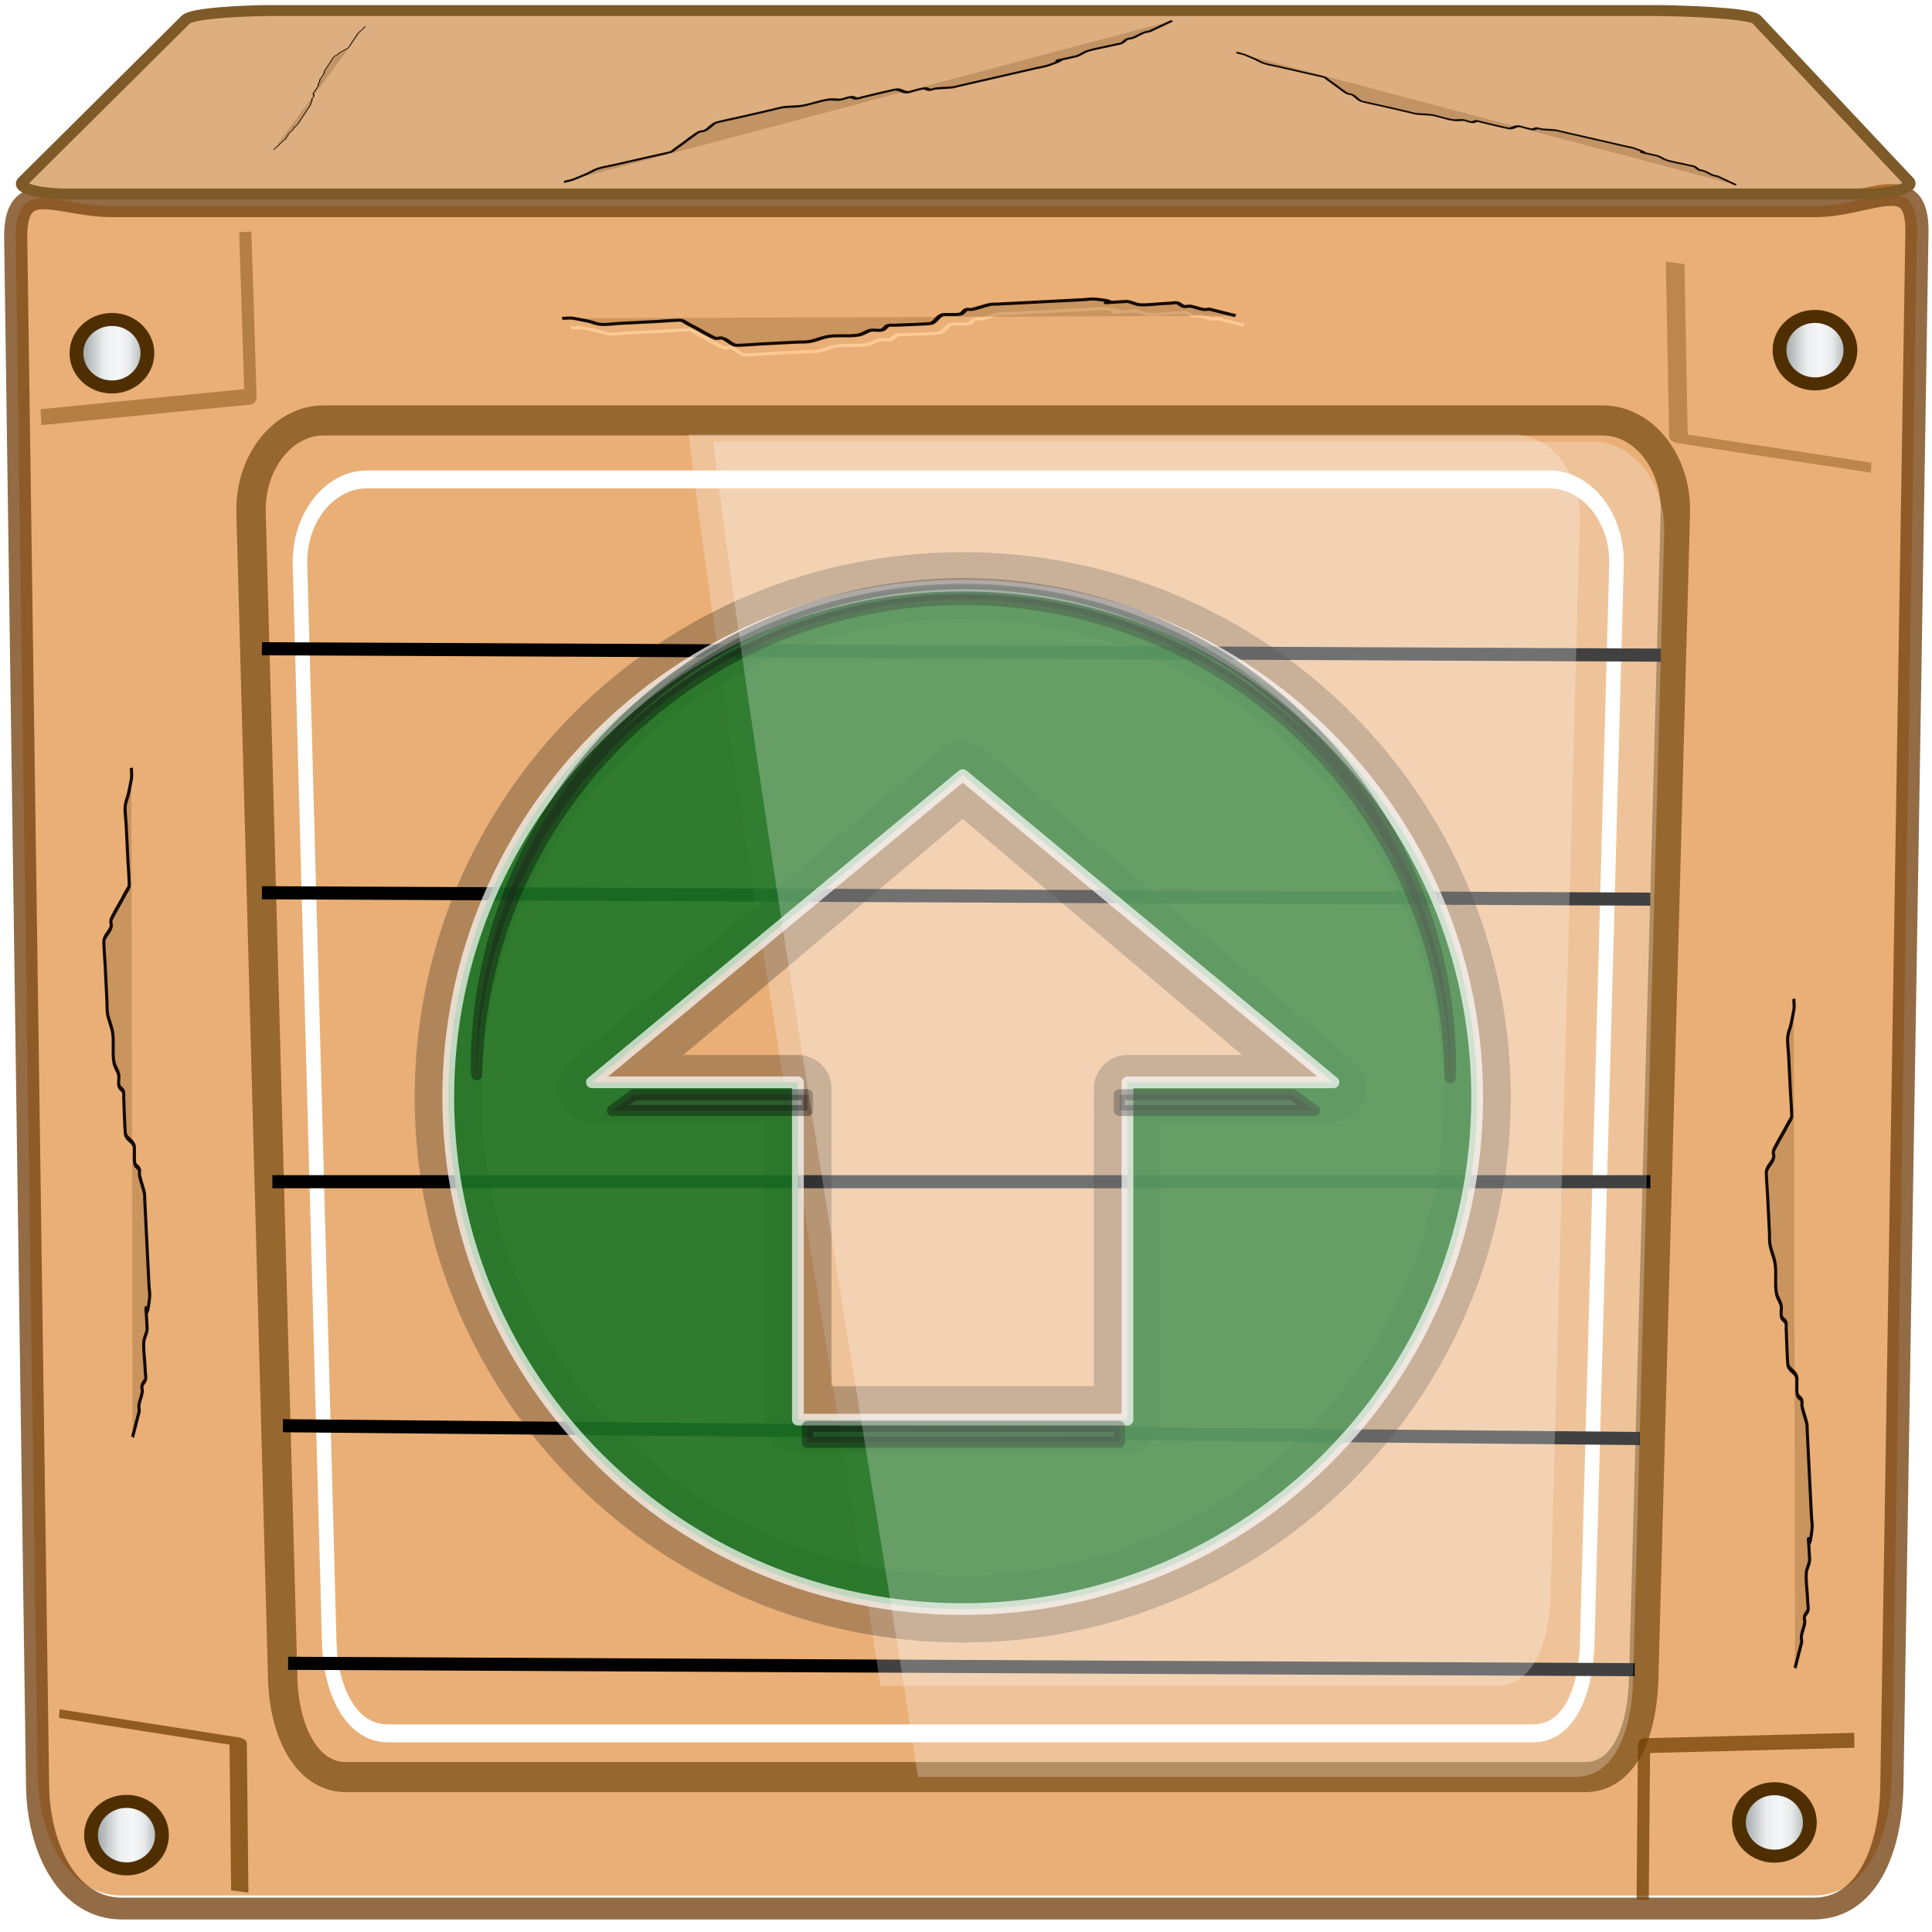 <?xml version="1.0" encoding="UTF-8" standalone="no"?>
<!-- Created with Inkscape (http://www.inkscape.org/) -->

<svg
   xmlns:dc="http://purl.org/dc/elements/1.1/"
   xmlns:cc="http://creativecommons.org/ns#"
   xmlns:rdf="http://www.w3.org/1999/02/22-rdf-syntax-ns#"
   xmlns:svg="http://www.w3.org/2000/svg"
   xmlns="http://www.w3.org/2000/svg"
   xmlns:xlink="http://www.w3.org/1999/xlink"
   xmlns:sodipodi="http://sodipodi.sourceforge.net/DTD/sodipodi-0.dtd"
   xmlns:inkscape="http://www.inkscape.org/namespaces/inkscape"
   width="96"
   height="96"
   viewBox="0 0 96 96"
   version="1.1"
   id="svg1072"
   inkscape:version=""
   sodipodi:docname="archive-extract.svg">
  <defs
     id="defs1066">
    <filter
       style="color-interpolation-filters:sRGB"
       id="filter18944"
       inkscape:collect="always">
      <feGaussianBlur
         id="feGaussianBlur18946"
         stdDeviation="0.236"
         inkscape:collect="always" />
    </filter>
    <filter
       style="color-interpolation-filters:sRGB"
       id="filter18574"
       inkscape:collect="always">
      <feGaussianBlur
         id="feGaussianBlur18576"
         stdDeviation="2.781"
         inkscape:collect="always" />
    </filter>
    <filter
       style="color-interpolation-filters:sRGB"
       height="1.033"
       y="-0.017"
       width="1.395"
       x="-0.197"
       id="filter18821"
       inkscape:collect="always">
      <feGaussianBlur
         id="feGaussianBlur18823"
         stdDeviation="0.962"
         inkscape:collect="always" />
    </filter>
    <linearGradient
       inkscape:collect="always"
       id="linearGradient4672">
      <stop
         style="stop-color:#727e7f;stop-opacity:1"
         offset="0"
         id="stop4668" />
      <stop
         id="stop4680"
         offset="0.404"
         style="stop-color:#eaeced;stop-opacity:1" />
      <stop
         id="stop4676"
         offset="0.568"
         style="stop-color:#f6f7f8;stop-opacity:1" />
      <stop
         style="stop-color:#e6e9ea;stop-opacity:1"
         offset="0.714"
         id="stop4678" />
      <stop
         style="stop-color:#828b8c;stop-opacity:1"
         offset="1"
         id="stop4670" />
    </linearGradient>
    <linearGradient
       inkscape:collect="always"
       xlink:href="#linearGradient4672"
       id="linearGradient6970"
       gradientUnits="userSpaceOnUse"
       x1="9.514"
       y1="28.111"
       x2="16.1"
       y2="28.111" />
    <filter
       inkscape:collect="always"
       style="color-interpolation-filters:sRGB"
       id="filter898"
       x="-0.012"
       width="1.023"
       y="-0.012"
       height="1.025">
      <feGaussianBlur
         inkscape:collect="always"
         stdDeviation="0.296"
         id="feGaussianBlur900" />
    </filter>
    <linearGradient
       inkscape:collect="always"
       xlink:href="#linearGradient4672"
       id="linearGradient908"
       x1="10.226"
       y1="57.293"
       x2="13.857"
       y2="57.293"
       gradientUnits="userSpaceOnUse"
       gradientTransform="matrix(0.99,0,0,0.986,0.085,0.887)" />
    <linearGradient
       inkscape:collect="always"
       xlink:href="#linearGradient4672"
       id="linearGradient910"
       x1="80.782"
       y1="56.714"
       x2="84.413"
       y2="56.714"
       gradientUnits="userSpaceOnUse"
       gradientTransform="matrix(0.99,0,0,0.986,0.085,0.887)" />
    <linearGradient
       inkscape:collect="always"
       xlink:href="#linearGradient4672"
       id="linearGradient912"
       x1="82.52"
       y1="-10.46"
       x2="86.15"
       y2="-10.46"
       gradientUnits="userSpaceOnUse"
       gradientTransform="matrix(0.99,0,0,0.986,0.085,0.887)" />
    <linearGradient
       inkscape:collect="always"
       xlink:href="#linearGradient4672"
       id="linearGradient914"
       x1="9.602"
       y1="-10.319"
       x2="13.233"
       y2="-10.319"
       gradientUnits="userSpaceOnUse"
       gradientTransform="matrix(0.99,0,0,0.986,0.085,0.887)" />
    <filter
       inkscape:collect="always"
       style="color-interpolation-filters:sRGB"
       id="filter916"
       x="-0.044"
       width="1.087"
       y="-0.038"
       height="1.075">
      <feGaussianBlur
         inkscape:collect="always"
         stdDeviation="2.121"
         id="feGaussianBlur918" />
    </filter>
  </defs>
  <sodipodi:namedview
     id="base"
     pagecolor="#ffffff"
     bordercolor="#666666"
     borderopacity="1.0"
     inkscape:pageopacity="0.0"
     inkscape:pageshadow="2"
     inkscape:zoom="5.8409967"
     inkscape:cx="24.272383"
     inkscape:cy="51.342437"
     inkscape:document-units="px"
     inkscape:current-layer="g948"
     showgrid="false"
     inkscape:showpageshadow="false"
     units="px"
     inkscape:lockguides="true"
     inkscape:window-width="1920"
     inkscape:window-height="1024"
     inkscape:window-x="0"
     inkscape:window-y="28"
     inkscape:window-maximized="1"
     inkscape:snap-global="false">
    <sodipodi:guide
       position="0,0"
       orientation="0,96"
       id="guide1621"
       inkscape:locked="true" />
    <sodipodi:guide
       position="96,96"
       orientation="0,-96"
       id="guide1625"
       inkscape:locked="true" />
    <sodipodi:guide
       position="0,96"
       orientation="96,0"
       id="guide1627"
       inkscape:locked="true" />
  </sodipodi:namedview>
  <g
     inkscape:label="Livello 1"
     inkscape:groupmode="layer"
     id="layer1"
     transform="translate(0,-1026.52)">
    <g
       transform="matrix(1.172,0,0,1.105,-8.208,1055.402)"
       id="g5231">
      <g
         transform="translate(-0.004,0.402)"
         id="g4925">
        <g
           id="g4923">
          <g
             id="g4909"
             style="stroke:#076c96;stroke-opacity:1;stroke-width:0.176;stroke-miterlimit:4;stroke-dasharray:none">
            <g
               id="g4907"
               style="stroke:#076c96;stroke-opacity:1;stroke-width:0.176;stroke-miterlimit:4;stroke-dasharray:none">
              <g
                 id="g894">
                <g
                   id="g900" />
              </g>
            </g>
          </g>
          <g
             id="g4921" />
        </g>
      </g>
      <g
         id="g892"
         transform="translate(0.358,-0.97)">
        <g
           id="g948">
          <path
             style="display:inline;fill:#e9af76;fill-opacity:1;stroke:none;stroke-width:1.026"
             d="m 86.917,-16.401 c -0.814,-0.037 -2.031,0.502 -3.303,0.502 H 11.395 c -2.262,0 -4.122,-1.419 -4.084,1.446 l 0.926,69.027 c 0.038,2.865 1.31,5.496 3.572,5.496 h 71.731 c 2.262,0 3.274,-2.631 3.318,-5.496 l 1.061,-69.314 c 0.019,-1.253 -0.369,-1.631 -1.002,-1.66 z m -75.438,5.461 a 1.672,1.518 0 0 1 1.672,1.517 1.672,1.518 0 0 1 -1.672,1.519 1.672,1.518 0 0 1 -1.672,-1.519 1.672,1.518 0 0 1 1.672,-1.517 z m 72.115,0 a 1.504,1.518 0 0 1 1.505,1.517 1.504,1.518 0 0 1 -1.505,1.519 1.504,1.518 0 0 1 -1.504,-1.519 1.504,1.518 0 0 1 1.504,-1.517 z m -1.72,66.207 a 1.504,1.518 0 0 1 1.504,1.517 1.504,1.518 0 0 1 -1.504,1.517 1.504,1.518 0 0 1 -1.504,-1.517 1.504,1.518 0 0 1 1.504,-1.517 z m -69.791,0.446 a 1.588,1.518 0 0 1 1.588,1.519 1.588,1.518 0 0 1 -1.588,1.517 1.588,1.518 0 0 1 -1.588,-1.517 1.588,1.518 0 0 1 1.588,-1.519 z"
             id="path18630"
             inkscape:connector-curvature="0" />
          <path
             sodipodi:nodetypes="sssssssss"
             inkscape:connector-curvature="0"
             id="path18476"
             d="M 11.396,-15.893 H 83.613 c 2.262,0 4.349,-1.719 4.305,1.167 l -1.062,69.844 c -0.044,2.886 -1.055,5.538 -3.317,5.538 H 11.811 c -2.262,0 -3.534,-2.651 -3.573,-5.538 l -0.926,-69.555 c -0.038,-2.887 1.821,-1.456 4.083,-1.456 z"
             style="display:inline;opacity:0.789;fill:none;stroke:#764514;stroke-width:0.981;stroke-linecap:round;stroke-linejoin:bevel;stroke-miterlimit:4;stroke-dasharray:none;stroke-opacity:1" />
          <path
             inkscape:connector-curvature="0"
             id="path19000"
             d="m 13.344,722.334 1.291,30.983 -51.638,3.873 v 0"
             style="opacity:0.598;fill:none;stroke:#703f00;stroke-width:3;stroke-linecap:butt;stroke-linejoin:round;stroke-miterlimit:4;stroke-dasharray:none;stroke-opacity:1;filter:url(#filter18944)"
             transform="matrix(-0.017,0.149,-0.263,-0.049,276.179,29.27)" />
          <path
             transform="matrix(0.162,0,0,0.211,4.072,-161.255)"
             sodipodi:nodetypes="sssssssss"
             inkscape:connector-curvature="0"
             id="path18566"
             d="M 111.902,747.137 H 421.437 c 9.695,0 17.836,8.121 17.5,18.194 l -7.656,229.705 c -0.336,10.074 -4.524,19.332 -14.219,19.332 H 117.37 c -9.695,0 -14.977,-9.258 -15.313,-19.332 L 94.401,765.332 c -0.336,-10.074 7.805,-18.194 17.5,-18.194 z"
             style="display:inline;fill:none;stroke:#ffffff;stroke-width:3.812;stroke-linecap:round;stroke-linejoin:round;stroke-miterlimit:4;stroke-dasharray:none;stroke-opacity:1;filter:url(#filter18574)" />
          <path
             style="opacity:0.852;fill:none;stroke:#703f00;stroke-width:3;stroke-linecap:butt;stroke-linejoin:round;stroke-miterlimit:4;stroke-dasharray:none;stroke-opacity:1;filter:url(#filter18944)"
             d="m 13.344,722.334 1.291,30.983 -51.638,3.873 v 0"
             id="path18994"
             inkscape:connector-curvature="0"
             transform="matrix(0.017,-0.127,0.244,0.046,-167.315,20.358)" />
          <path
             style="display:inline;opacity:0.77;fill:none;stroke:#603600;stroke-width:1.265;stroke-linecap:round;stroke-linejoin:round;stroke-miterlimit:4;stroke-dasharray:none;stroke-opacity:1;filter:url(#filter898)"
             d="m 20.143,-1.829 h 55.076 c 1.725,0 3.174,1.733 3.114,3.882 L 76.971,51.061 c -0.06,2.149 -0.805,4.124 -2.53,4.124 H 21.116 c -1.725,0 -2.665,-1.975 -2.725,-4.124 L 17.029,2.052 c -0.06,-2.149 1.389,-3.882 3.114,-3.882 z"
             id="path18568"
             inkscape:connector-curvature="0"
             sodipodi:nodetypes="sssssssss"
             transform="matrix(0.985,0,0,1.07,0.517,-4.303)" />
          <path
             inkscape:connector-curvature="0"
             d="M 18.861,49.627 75.949,49.915 M 18.638,38.943 76.171,39.52 M 18.194,27.971 h 58.421 v 0 M 17.75,14.977 76.615,15.266 v 0 M 17.75,4.005 77.059,4.293"
             style="display:inline;fill:none;stroke:#000000;stroke-width:0.589;stroke-linecap:butt;stroke-linejoin:round;stroke-miterlimit:4;stroke-dasharray:none;stroke-opacity:1"
             id="path18608" />
          <path
             style="opacity:0.656;fill:none;stroke:#703f00;stroke-width:3;stroke-linecap:butt;stroke-linejoin:round;stroke-miterlimit:4;stroke-dasharray:none;stroke-opacity:1;filter:url(#filter18944)"
             d="m 13.344,722.334 1.291,30.983 -51.638,3.873 v 0"
             id="path18938"
             inkscape:connector-curvature="0"
             transform="matrix(0.172,0,0,0.239,14.749,-187.378)" />
          <path
             inkscape:connector-curvature="0"
             id="path18956"
             d="m 13.344,722.334 1.291,30.983 -51.638,3.873 v 0"
             style="opacity:0.852;fill:none;stroke:#703f00;stroke-width:3;stroke-linecap:butt;stroke-linejoin:round;stroke-miterlimit:4;stroke-dasharray:none;stroke-opacity:1;filter:url(#filter18944)"
             transform="matrix(-0.172,-0.012,0.009,-0.223,72.084,221.499)" />
          <ellipse
             cy="56.784"
             cx="81.875"
             inkscape:transform-center-y="-68.706904"
             id="path18738"
             style="fill:url(#linearGradient910);fill-opacity:1;stroke:#4f2f01;stroke-width:0.585;stroke-linejoin:round;stroke-miterlimit:4;stroke-dasharray:none;stroke-opacity:1"
             rx="1.504"
             ry="1.518"
             inkscape:transform-center-x="3.8119099e-05" />
          <ellipse
             cy="-9.422"
             cx="83.595"
             style="fill:url(#linearGradient912);fill-opacity:1;stroke:#4f2f01;stroke-width:0.585;stroke-linejoin:round;stroke-miterlimit:4;stroke-dasharray:none;stroke-opacity:1"
             id="path18744"
             rx="1.504"
             ry="1.518" />
          <path
             transform="matrix(0.024,0.137,-0.203,0.011,184.041,-49.479)"
             inkscape:connector-curvature="0"
             id="path18807"
             d="m 232.714,641.51 c -0.861,1.721 -1.721,3.443 -2.582,5.164 0,0.43 0.136,0.883 0,1.291 -0.304,0.913 -0.987,1.669 -1.291,2.582 -0.136,0.408 0.192,0.906 0,1.291 -0.272,0.544 -1.019,0.747 -1.291,1.291 -0.192,0.385 0,0.861 0,1.291 0,0.43 0,0.861 0,1.291 0,1.721 0.283,3.466 0,5.164 -0.158,0.949 -1.102,1.638 -1.291,2.582 0,9.848 0.577,-1.018 -1.291,6.455 -0.209,0.835 0,1.721 0,2.582 0,2.582 0,5.164 0,7.746 0,2.582 0,5.164 0,7.746 0,0.861 0,1.721 0,2.582 0,0.43 -0.104,0.873 0,1.291 0.33,1.32 0.961,2.553 1.291,3.873 0.104,0.417 -0.192,0.906 0,1.291 0.272,0.544 1.099,0.714 1.291,1.291 0.272,0.816 0,1.721 0,2.582 0,0.43 -0.192,0.906 0,1.291 0.544,1.089 2.038,1.493 2.582,2.582 0.192,0.384 0,7.203 0,7.746 0,0.43 -0.192,0.906 0,1.291 0.272,0.544 1.019,0.747 1.291,1.291 0.385,0.77 -0.272,1.765 0,2.582 0.304,0.913 1.102,1.638 1.291,2.582 0.422,2.11 -0.422,4.345 0,6.455 0.267,1.334 1.024,2.539 1.291,3.873 0.169,0.844 0,1.721 0,2.582 0,2.582 0,5.164 0,7.746 0,0.675 0.17,4.824 0,5.164 -0.544,1.089 -2.038,1.493 -2.582,2.582 -0.192,0.385 0.192,0.906 0,1.291 -0.345,0.689 -3.193,3.193 -3.873,3.873 -0.43,0.43 -0.861,0.861 -1.291,1.291 -0.43,0.43 -1.019,0.747 -1.291,1.291 -0.145,0.289 0,4.857 0,5.164 0,2.582 0,5.164 0,7.746 0,1.291 0.253,2.607 0,3.873 -0.189,0.944 -0.934,1.689 -1.291,2.582 -1.427,3.568 -1.291,2.738 -1.291,5.164"
             style="fill:none;stroke:#fdc995;stroke-width:1px;stroke-linecap:butt;stroke-linejoin:miter;stroke-opacity:1;filter:url(#filter18821)" />
          <path
             transform="matrix(0.024,0.137,-0.203,0.011,183.578,-50.456)"
             style="fill:#653a10;fill-opacity:0.233;stroke:#130900;stroke-width:1px;stroke-linecap:butt;stroke-linejoin:miter;stroke-opacity:1;filter:url(#filter18821)"
             d="m 236.714,641.51 c -0.861,1.721 -1.721,3.443 -2.582,5.164 0,0.43 0.136,0.883 0,1.291 -0.304,0.913 -0.987,1.669 -1.291,2.582 -0.136,0.408 0.192,0.906 0,1.291 -0.272,0.544 -1.019,0.747 -1.291,1.291 -0.192,0.385 0,0.861 0,1.291 0,0.43 0,0.861 0,1.291 0,1.721 0.283,3.466 0,5.164 -0.158,0.949 -1.102,1.638 -1.291,2.582 0,9.848 0.577,-1.018 -1.291,6.455 -0.209,0.835 0,1.721 0,2.582 0,2.582 0,5.164 0,7.746 0,2.582 0,5.164 0,7.746 0,0.861 0,1.721 0,2.582 0,0.43 -0.104,0.873 0,1.291 0.33,1.32 0.961,2.553 1.291,3.873 0.104,0.417 -0.192,0.906 0,1.291 0.272,0.544 1.099,0.714 1.291,1.291 0.272,0.816 0,1.721 0,2.582 0,0.43 -0.192,0.906 0,1.291 0.544,1.089 2.038,1.493 2.582,2.582 0.192,0.384 0,7.203 0,7.746 0,0.43 -0.192,0.906 0,1.291 0.272,0.544 1.019,0.747 1.291,1.291 0.385,0.77 -0.272,1.765 0,2.582 0.304,0.913 1.102,1.638 1.291,2.582 0.422,2.11 -0.422,4.345 0,6.455 0.267,1.334 1.024,2.539 1.291,3.873 0.169,0.844 0,1.721 0,2.582 0,2.582 0,5.164 0,7.746 0,0.675 0.17,4.824 0,5.164 -0.544,1.089 -2.038,1.493 -2.582,2.582 -0.192,0.385 0.192,0.906 0,1.291 -0.345,0.689 -3.193,3.193 -3.873,3.873 -0.43,0.43 -0.861,0.861 -1.291,1.291 -0.43,0.43 -1.019,0.747 -1.291,1.291 -0.145,0.289 0,4.857 0,5.164 0,2.582 0,5.164 0,7.746 0,1.291 0.253,2.607 0,3.873 -0.189,0.944 -0.934,1.689 -1.291,2.582 -1.427,3.568 -1.291,2.738 -1.291,5.164"
             id="path18825"
             inkscape:connector-curvature="0" />
          <path
             style="display:inline;fill:#c37120;fill-opacity:0.573;stroke:#7e5a28;stroke-width:0.492;stroke-miterlimit:4;stroke-dasharray:none;stroke-opacity:1"
             d="m 18.122,-24.693 h 58.713 c 0.996,0 4.023,0.106 4.286,0.403 l 6.455,7.286 c 0.263,0.297 -0.848,0.56 -1.844,0.56 H 9.362 c -0.996,0 -2.035,-0.26 -1.751,-0.56 l 6.914,-7.286 c 0.284,-0.299 2.601,-0.403 3.597,-0.403 z"
             id="rect17952"
             inkscape:connector-curvature="0"
             sodipodi:nodetypes="sssssssss" />
          <path
             sodipodi:nodetypes="csssscc"
             inkscape:connector-curvature="0"
             id="path4736"
             d="m 35.838,-5.633 h 34.958 c 1.566,0 2.88,1.71 2.826,3.831 L 72.385,46.57 c -0.054,2.121 -0.731,4.071 -2.296,4.071 H 43.976 C 42.322,38.999 37.845,11.503 35.838,-5.633 Z"
             style="display:inline;fill:#ffffff;fill-opacity:0.254;stroke:none;stroke-width:0.703;stroke-linecap:round;stroke-linejoin:round;stroke-miterlimit:4;stroke-dasharray:none;stroke-opacity:1" />
          <g
             transform="matrix(1.271,0,0,-1.341,87.467,95.605)"
             style="display:inline"
             id="g1002">
            <g
               id="g885"
               transform="matrix(0.939,0,0,0.939,55.092,-2.857)">
              <path
                 style="opacity:0.246;fill:none;fill-opacity:1;fill-rule:nonzero;stroke:#060606;stroke-width:2.387;stroke-linecap:square;stroke-linejoin:round;stroke-miterlimit:4;stroke-dasharray:none;stroke-opacity:1;paint-order:fill markers stroke"
                 d="m -92.191,78.043 c -10.094,4.71e-4 -18.276,-8.182 -18.276,-18.275 -4.7e-4,-10.094 8.182,-18.277 18.276,-18.276 10.094,1.71e-4 18.276,8.183 18.275,18.276 -1.7e-4,10.093 -8.182,18.275 -18.275,18.275 z m 0,-6.767 13.169,-11.191 h -7.317 V 48.259 h -11.707 v 11.826 h -7.317 z"
                 id="path874"
                 inkscape:connector-curvature="0"
                 sodipodi:nodetypes="ccccccccccccc" />
              <path
                 id="path871"
                 d="m -92.191,78.043 c -10.094,4.71e-4 -18.276,-8.182 -18.276,-18.275 -4.7e-4,-10.094 8.182,-18.277 18.276,-18.276 10.094,1.71e-4 18.276,8.183 18.275,18.276 -1.7e-4,10.093 -8.182,18.275 -18.275,18.275 z m 0,-6.767 13.169,-10.973 h -7.317 V 48.259 h -11.707 v 12.045 h -7.317 z"
                 style="opacity:0.898;fill:#1c7526;fill-opacity:1;fill-rule:nonzero;stroke:#fefefe;stroke-width:0.418;stroke-linecap:square;stroke-linejoin:round;stroke-miterlimit:4;stroke-dasharray:none;stroke-opacity:0.788;paint-order:fill markers stroke"
                 inkscape:connector-curvature="0"
                 sodipodi:nodetypes="ccccccccccccc" />
              <path
                 id="path877"
                 transform="matrix(0.565,0,0,-0.565,-58.613,85.393)"
                 d="m -59.385,12.889 c -16.915,-7.92e-4 -30.629,13.712 -30.629,30.627 0.006,0.138 0.013,0.276 0.021,0.414 0.319,-16.678 13.927,-30.033 30.607,-30.041 16.746,0.011 30.379,13.468 30.605,30.213 0.009,-0.195 0.016,-0.391 0.021,-0.586 -2.86e-4,-16.915 -13.712,-30.627 -30.627,-30.627 z m -20.709,32.3 -1.363,1 h 12.262 v -1 z m 30.518,0 v 1 h 12.262 l -1.363,-1 z m -19.619,20.967 v 1 h 19.619 v -1 z"
                 style="opacity:0.376;fill:#2d2d2d;fill-opacity:1;fill-rule:nonzero;stroke:#060606;stroke-width:0.7;stroke-linecap:square;stroke-linejoin:round;stroke-miterlimit:4;stroke-dasharray:none;stroke-opacity:1;paint-order:fill markers stroke"
                 inkscape:connector-curvature="0"
                 sodipodi:nodetypes="ccccccccccccccccccccccc" />
            </g>
          </g>
          <path
             style="display:inline;fill:#ffffff;fill-opacity:0.254;stroke:none;stroke-width:0.75;stroke-linecap:round;stroke-linejoin:round;stroke-miterlimit:4;stroke-dasharray:none;stroke-opacity:1"
             d="m 36.883,-5.309 h 37.304 c 1.671,0 3.074,1.825 3.016,4.089 L 75.883,50.397 c -0.058,2.264 -0.78,4.344 -2.45,4.344 H 45.567 C 43.802,42.319 39.025,12.977 36.883,-5.309 Z"
             id="path4894"
             inkscape:connector-curvature="0"
             sodipodi:nodetypes="csssscc" />
          <ellipse
             ry="1.518"
             rx="1.504"
             style="fill:url(#linearGradient908);fill-opacity:1;stroke:#4f2f01;stroke-width:0.585;stroke-linejoin:round;stroke-miterlimit:4;stroke-dasharray:none;stroke-opacity:1"
             id="ellipse969"
             inkscape:transform-center-y="-68.706901"
             cx="12.009"
             cy="57.354" />
          <ellipse
             cy="-9.284"
             cx="11.391"
             inkscape:transform-center-y="-68.70691"
             id="ellipse971"
             style="fill:url(#linearGradient914);fill-opacity:1;stroke:#4f2f01;stroke-width:0.585;stroke-linejoin:round;stroke-miterlimit:4;stroke-dasharray:none;stroke-opacity:1"
             rx="1.504"
             ry="1.518"
             inkscape:transform-center-x="2.3081446e-06" />
          <path
             inkscape:connector-curvature="0"
             id="path876"
             d="m 236.714,641.51 c -0.861,1.721 -1.721,3.443 -2.582,5.164 0,0.43 0.136,0.883 0,1.291 -0.304,0.913 -0.987,1.669 -1.291,2.582 -0.136,0.408 0.192,0.906 0,1.291 -0.272,0.544 -1.019,0.747 -1.291,1.291 -0.192,0.385 0,0.861 0,1.291 0,0.43 0,0.861 0,1.291 0,1.721 0.283,3.466 0,5.164 -0.158,0.949 -1.102,1.638 -1.291,2.582 0,9.848 0.577,-1.018 -1.291,6.455 -0.209,0.835 0,1.721 0,2.582 0,2.582 0,5.164 0,7.746 0,2.582 0,5.164 0,7.746 0,0.861 0,1.721 0,2.582 0,0.43 -0.104,0.873 0,1.291 0.33,1.32 0.961,2.553 1.291,3.873 0.104,0.417 -0.192,0.906 0,1.291 0.272,0.544 1.099,0.714 1.291,1.291 0.272,0.816 0,1.721 0,2.582 0,0.43 -0.192,0.906 0,1.291 0.544,1.089 2.038,1.493 2.582,2.582 0.192,0.384 0,7.203 0,7.746 0,0.43 -0.192,0.906 0,1.291 0.272,0.544 1.019,0.747 1.291,1.291 0.385,0.77 -0.272,1.765 0,2.582 0.304,0.913 1.102,1.638 1.291,2.582 0.422,2.11 -0.422,4.345 0,6.455 0.267,1.334 1.024,2.539 1.291,3.873 0.169,0.844 0,1.721 0,2.582 0,2.582 0,5.164 0,7.746 0,0.675 0.17,4.824 0,5.164 -0.544,1.089 -2.038,1.493 -2.582,2.582 -0.192,0.385 0.192,0.906 0,1.291 -0.345,0.689 -3.193,3.193 -3.873,3.873 -0.43,0.43 -0.861,0.861 -1.291,1.291 -0.43,0.43 -1.019,0.747 -1.291,1.291 -0.145,0.289 0,4.857 0,5.164 0,2.582 0,5.164 0,7.746 0,1.291 0.253,2.607 0,3.873 -0.189,0.944 -0.934,1.689 -1.291,2.582 -1.427,3.568 -1.291,2.738 -1.291,5.164"
             style="fill:#653a10;fill-opacity:0.233;stroke:#130900;stroke-width:1px;stroke-linecap:butt;stroke-linejoin:miter;stroke-opacity:1;filter:url(#filter18821)"
             transform="matrix(-0.13,0.025,-0.01,-0.214,49.453,170.822)" />
          <path
             transform="matrix(-0.13,0.025,-0.01,-0.214,119.937,181.206)"
             style="fill:#653a10;fill-opacity:0.233;stroke:#130900;stroke-width:1px;stroke-linecap:butt;stroke-linejoin:miter;stroke-opacity:1;filter:url(#filter18821)"
             d="m 236.714,641.51 c -0.861,1.721 -1.721,3.443 -2.582,5.164 0,0.43 0.136,0.883 0,1.291 -0.304,0.913 -0.987,1.669 -1.291,2.582 -0.136,0.408 0.192,0.906 0,1.291 -0.272,0.544 -1.019,0.747 -1.291,1.291 -0.192,0.385 0,0.861 0,1.291 0,0.43 0,0.861 0,1.291 0,1.721 0.283,3.466 0,5.164 -0.158,0.949 -1.102,1.638 -1.291,2.582 0,9.848 0.577,-1.018 -1.291,6.455 -0.209,0.835 0,1.721 0,2.582 0,2.582 0,5.164 0,7.746 0,2.582 0,5.164 0,7.746 0,0.861 0,1.721 0,2.582 0,0.43 -0.104,0.873 0,1.291 0.33,1.32 0.961,2.553 1.291,3.873 0.104,0.417 -0.192,0.906 0,1.291 0.272,0.544 1.099,0.714 1.291,1.291 0.272,0.816 0,1.721 0,2.582 0,0.43 -0.192,0.906 0,1.291 0.544,1.089 2.038,1.493 2.582,2.582 0.192,0.384 0,7.203 0,7.746 0,0.43 -0.192,0.906 0,1.291 0.272,0.544 1.019,0.747 1.291,1.291 0.385,0.77 -0.272,1.765 0,2.582 0.304,0.913 1.102,1.638 1.291,2.582 0.422,2.11 -0.422,4.345 0,6.455 0.267,1.334 1.024,2.539 1.291,3.873 0.169,0.844 0,1.721 0,2.582 0,2.582 0,5.164 0,7.746 0,0.675 0.17,4.824 0,5.164 -0.544,1.089 -2.038,1.493 -2.582,2.582 -0.192,0.385 0.192,0.906 0,1.291 -0.345,0.689 -3.193,3.193 -3.873,3.873 -0.43,0.43 -0.861,0.861 -1.291,1.291 -0.43,0.43 -1.019,0.747 -1.291,1.291 -0.145,0.289 0,4.857 0,5.164 0,2.582 0,5.164 0,7.746 0,1.291 0.253,2.607 0,3.873 -0.189,0.944 -0.934,1.689 -1.291,2.582 -1.427,3.568 -1.291,2.738 -1.291,5.164"
             id="path878"
             inkscape:connector-curvature="0" />
          <path
             inkscape:connector-curvature="0"
             id="path894"
             d="m 236.714,641.51 c -0.861,1.721 -1.721,3.443 -2.582,5.164 0,0.43 0.136,0.883 0,1.291 -0.304,0.913 -0.987,1.669 -1.291,2.582 -0.136,0.408 0.192,0.906 0,1.291 -0.272,0.544 -1.019,0.747 -1.291,1.291 -0.192,0.385 0,0.861 0,1.291 0,0.43 0,0.861 0,1.291 0,1.721 0.283,3.466 0,5.164 -0.158,0.949 -1.102,1.638 -1.291,2.582 0,9.848 0.577,-1.018 -1.291,6.455 -0.209,0.835 0,1.721 0,2.582 0,2.582 0,5.164 0,7.746 0,2.582 0,5.164 0,7.746 0,0.861 0,1.721 0,2.582 0,0.43 -0.104,0.873 0,1.291 0.33,1.32 0.961,2.553 1.291,3.873 0.104,0.417 -0.192,0.906 0,1.291 0.272,0.544 1.099,0.714 1.291,1.291 0.272,0.816 0,1.721 0,2.582 0,0.43 -0.192,0.906 0,1.291 0.544,1.089 2.038,1.493 2.582,2.582 0.192,0.384 0,7.203 0,7.746 0,0.43 -0.192,0.906 0,1.291 0.272,0.544 1.019,0.747 1.291,1.291 0.385,0.77 -0.272,1.765 0,2.582 0.304,0.913 1.102,1.638 1.291,2.582 0.422,2.11 -0.422,4.345 0,6.455 0.267,1.334 1.024,2.539 1.291,3.873 0.169,0.844 0,1.721 0,2.582 0,2.582 0,5.164 0,7.746 0,0.675 0.17,4.824 0,5.164 -0.544,1.089 -2.038,1.493 -2.582,2.582 -0.192,0.385 0.192,0.906 0,1.291 -0.345,0.689 -3.193,3.193 -3.873,3.873 -0.43,0.43 -0.861,0.861 -1.291,1.291 -0.43,0.43 -1.019,0.747 -1.291,1.291 -0.145,0.289 0,4.857 0,5.164 0,2.582 0,5.164 0,7.746 0,1.291 0.253,2.607 0,3.873 -0.189,0.944 -0.934,1.689 -1.291,2.582 -1.427,3.568 -1.291,2.738 -1.291,5.164"
             style="fill:#653a10;fill-opacity:0.233;stroke:#130900;stroke-width:1px;stroke-linecap:butt;stroke-linejoin:miter;stroke-opacity:1;filter:url(#filter18821)"
             transform="matrix(-9.0279975e-4,-0.094,-0.185,0.045,175.232,-30.851)" />
          <path
             transform="matrix(-7.4283432e-4,0.077,-0.152,-0.037,177.932,-11.342)"
             style="fill:#653a10;fill-opacity:0.233;stroke:#130900;stroke-width:1px;stroke-linecap:butt;stroke-linejoin:miter;stroke-opacity:1;filter:url(#filter18821)"
             d="m 236.714,641.51 c -0.861,1.721 -1.721,3.443 -2.582,5.164 0,0.43 0.136,0.883 0,1.291 -0.304,0.913 -0.987,1.669 -1.291,2.582 -0.136,0.408 0.192,0.906 0,1.291 -0.272,0.544 -1.019,0.747 -1.291,1.291 -0.192,0.385 0,0.861 0,1.291 0,0.43 0,0.861 0,1.291 0,1.721 0.283,3.466 0,5.164 -0.158,0.949 -1.102,1.638 -1.291,2.582 0,9.848 0.577,-1.018 -1.291,6.455 -0.209,0.835 0,1.721 0,2.582 0,2.582 0,5.164 0,7.746 0,2.582 0,5.164 0,7.746 0,0.861 0,1.721 0,2.582 0,0.43 -0.104,0.873 0,1.291 0.33,1.32 0.961,2.553 1.291,3.873 0.104,0.417 -0.192,0.906 0,1.291 0.272,0.544 1.099,0.714 1.291,1.291 0.272,0.816 0,1.721 0,2.582 0,0.43 -0.192,0.906 0,1.291 0.544,1.089 2.038,1.493 2.582,2.582 0.192,0.384 0,7.203 0,7.746 0,0.43 -0.192,0.906 0,1.291 0.272,0.544 1.019,0.747 1.291,1.291 0.385,0.77 -0.272,1.765 0,2.582 0.304,0.913 1.102,1.638 1.291,2.582 0.422,2.11 -0.422,4.345 0,6.455 0.267,1.334 1.024,2.539 1.291,3.873 0.169,0.844 0,1.721 0,2.582 0,2.582 0,5.164 0,7.746 0,0.675 0.17,4.824 0,5.164 -0.544,1.089 -2.038,1.493 -2.582,2.582 -0.192,0.385 0.192,0.906 0,1.291 -0.345,0.689 -3.193,3.193 -3.873,3.873 -0.43,0.43 -0.861,0.861 -1.291,1.291 -0.43,0.43 -1.019,0.747 -1.291,1.291 -0.145,0.289 0,4.857 0,5.164 0,2.582 0,5.164 0,7.746 0,1.291 0.253,2.607 0,3.873 -0.189,0.944 -0.934,1.689 -1.291,2.582 -1.427,3.568 -1.291,2.738 -1.291,5.164"
             id="path896"
             inkscape:connector-curvature="0" />
          <path
             inkscape:connector-curvature="0"
             id="path898"
             d="m 236.714,641.51 c -0.861,1.721 -1.721,3.443 -2.582,5.164 0,0.43 0.136,0.883 0,1.291 -0.304,0.913 -0.987,1.669 -1.291,2.582 -0.136,0.408 0.192,0.906 0,1.291 -0.272,0.544 -1.019,0.747 -1.291,1.291 -0.192,0.385 0,0.861 0,1.291 0,0.43 0,0.861 0,1.291 0,1.721 0.283,3.466 0,5.164 -0.158,0.949 -1.102,1.638 -1.291,2.582 0,9.848 0.577,-1.018 -1.291,6.455 -0.209,0.835 0,1.721 0,2.582 0,2.582 0,5.164 0,7.746 0,2.582 0,5.164 0,7.746 0,0.861 0,1.721 0,2.582 0,0.43 -0.104,0.873 0,1.291 0.33,1.32 0.961,2.553 1.291,3.873 0.104,0.417 -0.192,0.906 0,1.291 0.272,0.544 1.099,0.714 1.291,1.291 0.272,0.816 0,1.721 0,2.582 0,0.43 -0.192,0.906 0,1.291 0.544,1.089 2.038,1.493 2.582,2.582 0.192,0.384 0,7.203 0,7.746 0,0.43 -0.192,0.906 0,1.291 0.272,0.544 1.019,0.747 1.291,1.291 0.385,0.77 -0.272,1.765 0,2.582 0.304,0.913 1.102,1.638 1.291,2.582 0.422,2.11 -0.422,4.345 0,6.455 0.267,1.334 1.024,2.539 1.291,3.873 0.169,0.844 0,1.721 0,2.582 0,2.582 0,5.164 0,7.746 0,0.675 0.17,4.824 0,5.164 -0.544,1.089 -2.038,1.493 -2.582,2.582 -0.192,0.385 0.192,0.906 0,1.291 -0.345,0.689 -3.193,3.193 -3.873,3.873 -0.43,0.43 -0.861,0.861 -1.291,1.291 -0.43,0.43 -1.019,0.747 -1.291,1.291 -0.145,0.289 0,4.857 0,5.164 0,2.582 0,5.164 0,7.746 0,1.291 0.253,2.607 0,3.873 -0.189,0.944 -0.934,1.689 -1.291,2.582 -1.427,3.568 -1.291,2.738 -1.291,5.164"
             style="fill:#653a10;fill-opacity:0.233;stroke:#130900;stroke-width:1px;stroke-linecap:butt;stroke-linejoin:miter;stroke-opacity:1;filter:url(#filter916)"
             transform="matrix(-0.039,-0.002,0.025,-0.04,11.434,7.697)" />
        </g>
      </g>
    </g>
  </g>
</svg>
